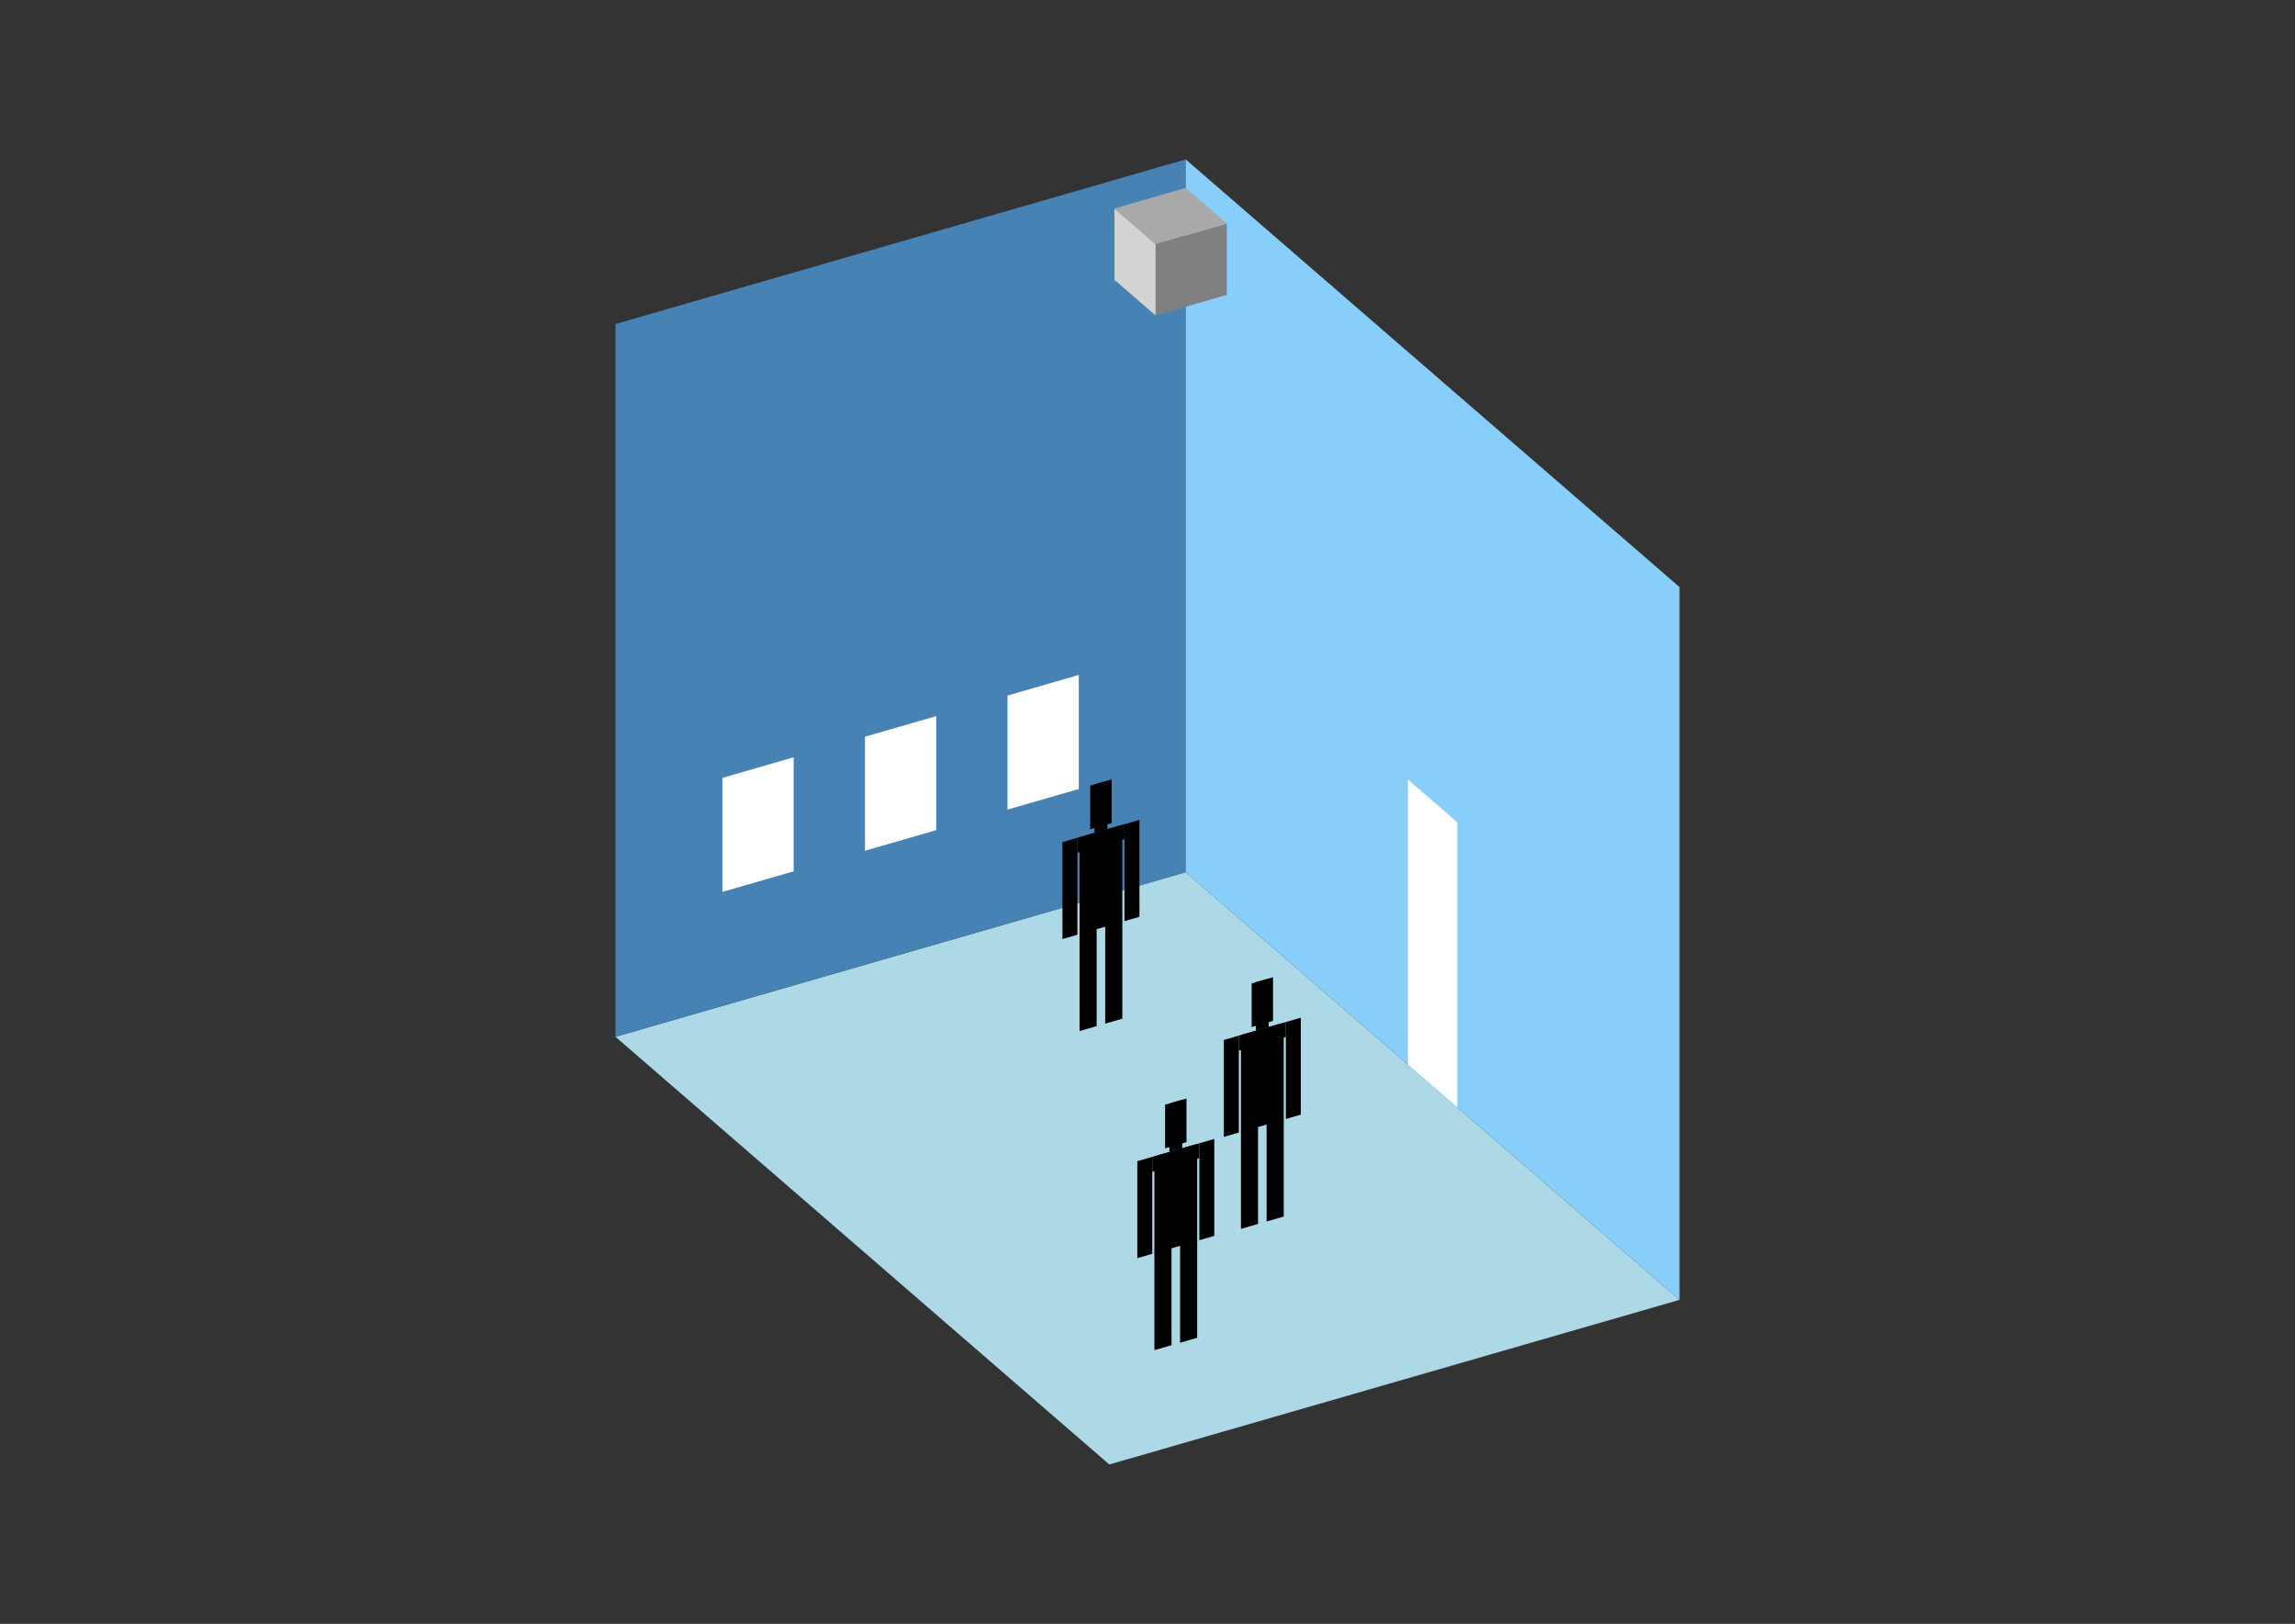 <?xml version="1.0" encoding="UTF-8"?>
<svg
  xmlns="http://www.w3.org/2000/svg"
  width="848"
  height="600"
  style="background-color:white"
>
  <rect width="100%" height="100%" fill="#333333" stroke="none"/>
  <polygon fill="lightblue" points="409.886,541.105 227.42,383.084 438.114,322.262 620.58,480.283" />
  <polygon fill="steelblue" points="227.42,383.084 227.42,119.717 438.114,58.895 438.114,322.262" />
  <polygon fill="lightskyblue" points="620.58,480.283 620.58,216.916 438.114,58.895 438.114,322.262" />
  <polygon fill="white" points="538.47,409.174 538.47,303.827 520.224,288.025 520.224,393.372" />
  <polygon fill="white" points="266.925,329.542 266.925,287.403 293.262,279.8 293.262,321.939" />
  <polygon fill="white" points="319.599,314.336 319.599,272.197 345.935,264.595 345.935,306.733" />
  <polygon fill="white" points="372.272,299.131 372.272,256.992 398.609,249.389 398.609,291.528" />
  <polygon fill="grey" points="426.983,116.538 426.983,90.201 453.319,82.598 453.319,108.935" />
  <polygon fill="lightgrey" points="426.983,116.538 426.983,90.201 411.777,77.033 411.777,103.369" />
  <polygon fill="darkgrey" points="426.983,90.201 411.777,77.033 438.114,69.43 453.319,82.598" />
  <polygon fill="hsl(324.0,50.0%,72.092%)" points="398.892,380.955 398.892,344.779 405.213,342.954 405.213,379.13" />
  <polygon fill="hsl(324.0,50.0%,72.092%)" points="414.694,376.393 414.694,340.217 408.373,342.042 408.373,378.218" />
  <polygon fill="hsl(324.0,50.0%,72.092%)" points="392.571,346.962 392.571,311.144 398.102,309.547 398.102,345.365" />
  <polygon fill="hsl(324.0,50.0%,72.092%)" points="415.484,340.347 415.484,304.529 421.015,302.933 421.015,338.751" />
  <polygon fill="hsl(324.0,50.0%,72.092%)" points="398.102,315.078 398.102,309.547 415.484,304.529 415.484,310.06" />
  <polygon fill="hsl(324.0,50.0%,72.092%)" points="398.892,345.137 398.892,309.319 414.694,304.758 414.694,340.575" />
  <polygon fill="hsl(324.0,50.0%,72.092%)" points="402.842,306.388 402.842,290.27 410.743,287.989 410.743,304.107" />
  <polygon fill="hsl(324.0,50.0%,72.092%)" points="404.422,307.723 404.422,289.814 409.163,288.445 409.163,306.354" />
  <polygon fill="hsl(324.0,50.0%,50.66%)" points="458.532,454.051 458.532,417.875 464.852,416.051 464.852,452.227" />
  <polygon fill="hsl(324.0,50.0%,50.66%)" points="474.334,449.49 474.334,413.314 468.013,415.138 468.013,451.314" />
  <polygon fill="hsl(324.0,50.0%,50.66%)" points="452.211,420.058 452.211,384.24 457.741,382.644 457.741,418.462" />
  <polygon fill="hsl(324.0,50.0%,50.66%)" points="475.124,413.444 475.124,377.626 480.654,376.029 480.654,411.847" />
  <polygon fill="hsl(324.0,50.0%,50.66%)" points="457.741,388.174 457.741,382.644 475.124,377.626 475.124,383.157" />
  <polygon fill="hsl(324.0,50.0%,50.66%)" points="458.532,418.234 458.532,382.416 474.334,377.854 474.334,413.672" />
  <polygon fill="hsl(324.0,50.0%,50.66%)" points="462.482,379.484 462.482,363.366 470.383,361.085 470.383,377.203" />
  <polygon fill="hsl(324.0,50.0%,50.66%)" points="464.062,380.819 464.062,362.91 468.803,361.542 468.803,379.451" />
  <polygon fill="hsl(324.0,50.0%,42.218%)" points="426.554,498.856 426.554,462.68 432.874,460.855 432.874,497.031" />
  <polygon fill="hsl(324.0,50.0%,42.218%)" points="442.356,494.294 442.356,458.118 436.035,459.943 436.035,496.119" />
  <polygon fill="hsl(324.0,50.0%,42.218%)" points="420.233,464.863 420.233,429.045 425.763,427.448 425.763,463.266" />
  <polygon fill="hsl(324.0,50.0%,42.218%)" points="443.146,458.248 443.146,422.431 448.676,420.834 448.676,456.652" />
  <polygon fill="hsl(324.0,50.0%,42.218%)" points="425.763,432.979 425.763,427.448 443.146,422.431 443.146,427.961" />
  <polygon fill="hsl(324.0,50.0%,42.218%)" points="426.554,463.038 426.554,427.22 442.356,422.659 442.356,458.477" />
  <polygon fill="hsl(324.0,50.0%,42.218%)" points="430.504,424.289 430.504,408.171 438.405,405.89 438.405,422.008" />
  <polygon fill="hsl(324.0,50.0%,42.218%)" points="432.084,425.624 432.084,407.715 436.825,406.346 436.825,424.255" />
</svg>

